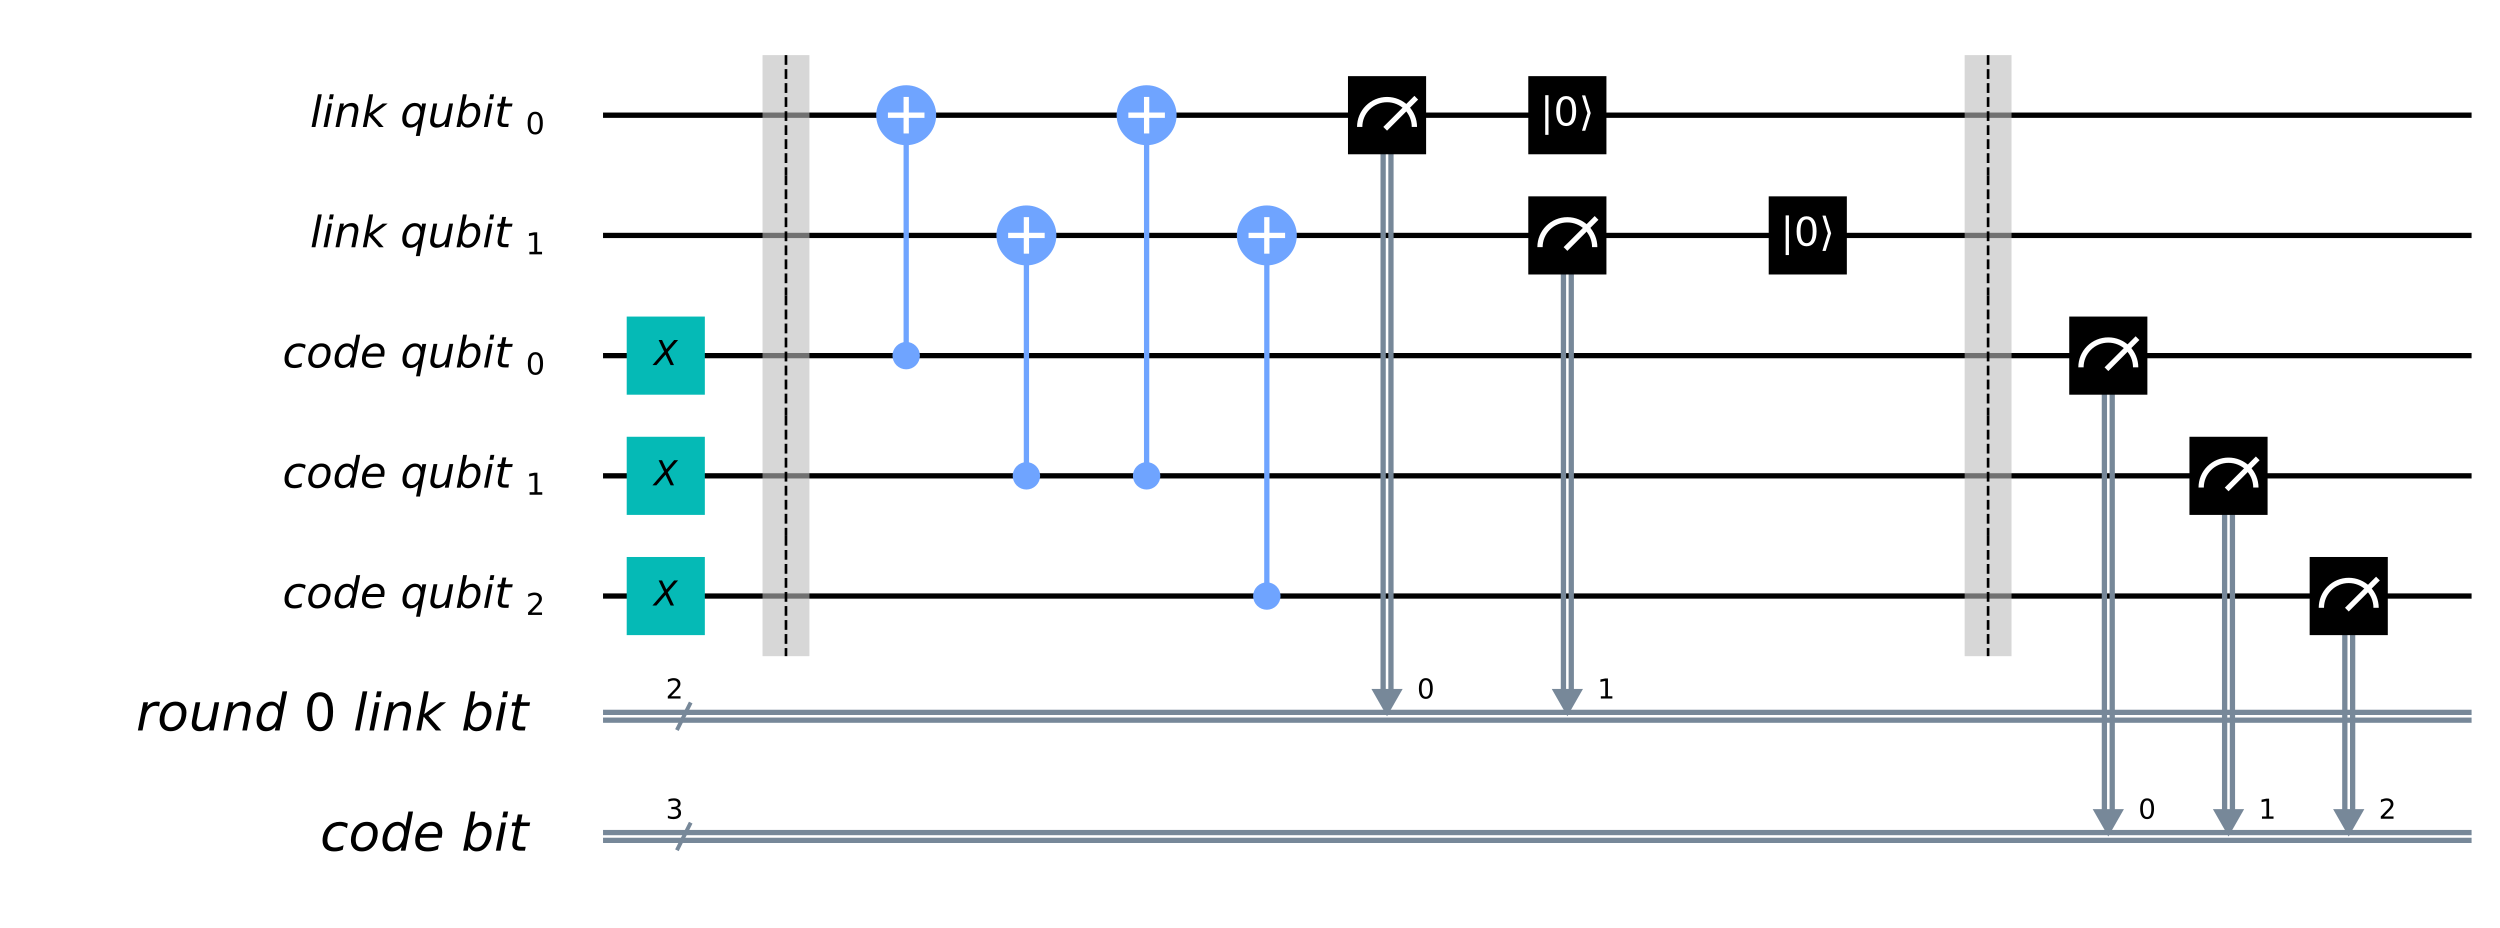 <?xml version="1.0" encoding="utf-8" standalone="no"?>
<!DOCTYPE svg PUBLIC "-//W3C//DTD SVG 1.1//EN"
  "http://www.w3.org/Graphics/SVG/1.1/DTD/svg11.dtd">
<!-- Created with matplotlib (https://matplotlib.org/) -->
<svg height="350.737pt" version="1.1" viewBox="0 0 945.236 350.737" width="945.236pt" xmlns="http://www.w3.org/2000/svg" xmlns:xlink="http://www.w3.org/1999/xlink">
 <defs>
  <style type="text/css">
*{stroke-linecap:butt;stroke-linejoin:round;}
  </style>
 </defs>
 <g id="figure_1">
  <g id="patch_1">
   <path d="M 0 350.737 
L 945.236 350.737 
L 945.236 0 
L 0 0 
z
" style="fill:#ffffff;"/>
  </g>
  <g id="axes_1">
   <g id="patch_2">
    <path clip-path="url(#p3648885c2e)" d="M 518.524 260.476 
L 530.341 260.476 
L 524.432 270.816 
z
" style="fill:#778899;"/>
   </g>
   <g id="patch_3">
    <path clip-path="url(#p3648885c2e)" d="M 586.7 260.476 
L 598.518 260.476 
L 592.609 270.816 
z
" style="fill:#778899;"/>
   </g>
   <g id="patch_4">
    <path clip-path="url(#p3648885c2e)" d="M 791.23 305.927 
L 803.047 305.927 
L 797.138 316.267 
z
" style="fill:#778899;"/>
   </g>
   <g id="patch_5">
    <path clip-path="url(#p3648885c2e)" d="M 836.681 305.927 
L 848.498 305.927 
L 842.589 316.267 
z
" style="fill:#778899;"/>
   </g>
   <g id="patch_6">
    <path clip-path="url(#p3648885c2e)" d="M 882.132 305.927 
L 893.949 305.927 
L 888.04 316.267 
z
" style="fill:#778899;"/>
   </g>
   <g id="line2d_1">
    <path clip-path="url(#p3648885c2e)" d="M 229.001 43.561 
L 933.491 43.561 
" style="fill:none;stroke:#000000;stroke-linecap:square;stroke-width:2;"/>
   </g>
   <g id="line2d_2">
    <path clip-path="url(#p3648885c2e)" d="M 229.001 89.012 
L 933.491 89.012 
" style="fill:none;stroke:#000000;stroke-linecap:square;stroke-width:2;"/>
   </g>
   <g id="line2d_3">
    <path clip-path="url(#p3648885c2e)" d="M 229.001 134.463 
L 933.491 134.463 
" style="fill:none;stroke:#000000;stroke-linecap:square;stroke-width:2;"/>
   </g>
   <g id="line2d_4">
    <path clip-path="url(#p3648885c2e)" d="M 229.001 179.914 
L 933.491 179.914 
" style="fill:none;stroke:#000000;stroke-linecap:square;stroke-width:2;"/>
   </g>
   <g id="line2d_5">
    <path clip-path="url(#p3648885c2e)" d="M 229.001 225.365 
L 933.491 225.365 
" style="fill:none;stroke:#000000;stroke-linecap:square;stroke-width:2;"/>
   </g>
   <g id="line2d_6">
    <path clip-path="url(#p3648885c2e)" d="M 229.001 269.339 
L 933.491 269.339 
" style="fill:none;stroke:#778899;stroke-linecap:square;stroke-width:2;"/>
   </g>
   <g id="line2d_7">
    <path clip-path="url(#p3648885c2e)" d="M 229.001 272.293 
L 933.491 272.293 
" style="fill:none;stroke:#778899;stroke-linecap:square;stroke-width:2;"/>
   </g>
   <g id="line2d_8">
    <path clip-path="url(#p3648885c2e)" d="M 229.001 314.79 
L 933.491 314.79 
" style="fill:none;stroke:#778899;stroke-linecap:square;stroke-width:2;"/>
   </g>
   <g id="line2d_9">
    <path clip-path="url(#p3648885c2e)" d="M 229.001 317.744 
L 933.491 317.744 
" style="fill:none;stroke:#778899;stroke-linecap:square;stroke-width:2;"/>
   </g>
   <g id="patch_7">
    <path clip-path="url(#p3648885c2e)" d="M 288.314 248.09 
L 306.04 248.09 
L 306.04 20.835 
L 288.314 20.835 
z
" style="fill:#bdbdbd;opacity:0.6;"/>
   </g>
   <g id="patch_8">
    <path clip-path="url(#p3648885c2e)" d="M 742.824 248.09 
L 760.55 248.09 
L 760.55 20.835 
L 742.824 20.835 
z
" style="fill:#bdbdbd;opacity:0.6;"/>
   </g>
   <g id="line2d_10">
    <path clip-path="url(#p3648885c2e)" d="M 342.628 134.463 
L 342.628 43.561 
" style="fill:none;stroke:#6fa4ff;stroke-linecap:square;stroke-width:2;"/>
   </g>
   <g id="line2d_11">
    <path clip-path="url(#p3648885c2e)" d="M 388.079 179.914 
L 388.079 89.012 
" style="fill:none;stroke:#6fa4ff;stroke-linecap:square;stroke-width:2;"/>
   </g>
   <g id="line2d_12">
    <path clip-path="url(#p3648885c2e)" d="M 433.53 179.914 
L 433.53 43.561 
" style="fill:none;stroke:#6fa4ff;stroke-linecap:square;stroke-width:2;"/>
   </g>
   <g id="line2d_13">
    <path clip-path="url(#p3648885c2e)" d="M 478.981 225.365 
L 478.981 89.012 
" style="fill:none;stroke:#6fa4ff;stroke-linecap:square;stroke-width:2;"/>
   </g>
   <g id="line2d_14">
    <path clip-path="url(#p3648885c2e)" d="M 525.91 43.561 
L 525.91 260.476 
" style="fill:none;stroke:#778899;stroke-linecap:square;stroke-width:2;"/>
   </g>
   <g id="line2d_15">
    <path clip-path="url(#p3648885c2e)" d="M 522.955 43.561 
L 522.955 260.476 
" style="fill:none;stroke:#778899;stroke-linecap:square;stroke-width:2;"/>
   </g>
   <g id="line2d_16">
    <path clip-path="url(#p3648885c2e)" d="M 594.086 89.012 
L 594.086 260.476 
" style="fill:none;stroke:#778899;stroke-linecap:square;stroke-width:2;"/>
   </g>
   <g id="line2d_17">
    <path clip-path="url(#p3648885c2e)" d="M 591.132 89.012 
L 591.132 260.476 
" style="fill:none;stroke:#778899;stroke-linecap:square;stroke-width:2;"/>
   </g>
   <g id="line2d_18">
    <path clip-path="url(#p3648885c2e)" d="M 798.616 134.463 
L 798.616 305.927 
" style="fill:none;stroke:#778899;stroke-linecap:square;stroke-width:2;"/>
   </g>
   <g id="line2d_19">
    <path clip-path="url(#p3648885c2e)" d="M 795.661 134.463 
L 795.661 305.927 
" style="fill:none;stroke:#778899;stroke-linecap:square;stroke-width:2;"/>
   </g>
   <g id="line2d_20">
    <path clip-path="url(#p3648885c2e)" d="M 844.067 179.914 
L 844.067 305.927 
" style="fill:none;stroke:#778899;stroke-linecap:square;stroke-width:2;"/>
   </g>
   <g id="line2d_21">
    <path clip-path="url(#p3648885c2e)" d="M 841.112 179.914 
L 841.112 305.927 
" style="fill:none;stroke:#778899;stroke-linecap:square;stroke-width:2;"/>
   </g>
   <g id="line2d_22">
    <path clip-path="url(#p3648885c2e)" d="M 889.518 225.365 
L 889.518 305.927 
" style="fill:none;stroke:#778899;stroke-linecap:square;stroke-width:2;"/>
   </g>
   <g id="line2d_23">
    <path clip-path="url(#p3648885c2e)" d="M 886.563 225.365 
L 886.563 305.927 
" style="fill:none;stroke:#778899;stroke-linecap:square;stroke-width:2;"/>
   </g>
   <g id="line2d_24">
    <path clip-path="url(#p3648885c2e)" d="M 256.271 275.361 
L 260.817 266.271 
" style="fill:none;stroke:#778899;stroke-linecap:square;stroke-width:1.5;"/>
   </g>
   <g id="line2d_25">
    <path clip-path="url(#p3648885c2e)" d="M 256.271 320.812 
L 260.817 311.722 
" style="fill:none;stroke:#778899;stroke-linecap:square;stroke-width:1.5;"/>
   </g>
   <g id="patch_9">
    <path clip-path="url(#p3648885c2e)" d="M 236.955 149.234 
L 266.498 149.234 
L 266.498 119.691 
L 236.955 119.691 
z
" style="fill:#05bab6;"/>
   </g>
   <g id="patch_10">
    <path clip-path="url(#p3648885c2e)" d="M 236.955 194.685 
L 266.498 194.685 
L 266.498 165.142 
L 236.955 165.142 
z
" style="fill:#05bab6;"/>
   </g>
   <g id="patch_11">
    <path clip-path="url(#p3648885c2e)" d="M 236.955 240.136 
L 266.498 240.136 
L 266.498 210.593 
L 236.955 210.593 
z
" style="fill:#05bab6;"/>
   </g>
   <g id="patch_12">
    <path clip-path="url(#p3648885c2e)" d="M 342.628 138.894 
C 343.804 138.894 344.931 138.427 345.762 137.596 
C 346.593 136.765 347.06 135.638 347.06 134.463 
C 347.06 133.288 346.593 132.16 345.762 131.329 
C 344.931 130.498 343.804 130.031 342.628 130.031 
C 341.453 130.031 340.326 130.498 339.495 131.329 
C 338.664 132.16 338.197 133.288 338.197 134.463 
C 338.197 135.638 338.664 136.765 339.495 137.596 
C 340.326 138.427 341.453 138.894 342.628 138.894 
z
" style="fill:#6fa4ff;stroke:#6fa4ff;stroke-linejoin:miter;stroke-width:1.5;"/>
   </g>
   <g id="patch_13">
    <path clip-path="url(#p3648885c2e)" d="M 342.628 53.901 
C 345.371 53.901 348.001 52.811 349.94 50.872 
C 351.879 48.933 352.968 46.303 352.968 43.561 
C 352.968 40.819 351.879 38.188 349.94 36.249 
C 348.001 34.31 345.371 33.221 342.628 33.221 
C 339.886 33.221 337.256 34.31 335.317 36.249 
C 333.378 38.188 332.288 40.819 332.288 43.561 
C 332.288 46.303 333.378 48.933 335.317 50.872 
C 337.256 52.811 339.886 53.901 342.628 53.901 
z
" style="fill:#6fa4ff;stroke:#6fa4ff;stroke-linejoin:miter;stroke-width:2;"/>
   </g>
   <g id="patch_14">
    <path clip-path="url(#p3648885c2e)" d="M 388.079 184.345 
C 389.255 184.345 390.382 183.878 391.213 183.047 
C 392.044 182.216 392.511 181.089 392.511 179.914 
C 392.511 178.739 392.044 177.611 391.213 176.78 
C 390.382 175.949 389.255 175.482 388.079 175.482 
C 386.904 175.482 385.777 175.949 384.946 176.78 
C 384.115 177.611 383.648 178.739 383.648 179.914 
C 383.648 181.089 384.115 182.216 384.946 183.047 
C 385.777 183.878 386.904 184.345 388.079 184.345 
z
" style="fill:#6fa4ff;stroke:#6fa4ff;stroke-linejoin:miter;stroke-width:1.5;"/>
   </g>
   <g id="patch_15">
    <path clip-path="url(#p3648885c2e)" d="M 388.079 99.352 
C 390.822 99.352 393.452 98.262 395.391 96.323 
C 397.33 94.384 398.419 91.754 398.419 89.012 
C 398.419 86.27 397.33 83.639 395.391 81.7 
C 393.452 79.761 390.822 78.672 388.079 78.672 
C 385.337 78.672 382.707 79.761 380.768 81.7 
C 378.829 83.639 377.739 86.27 377.739 89.012 
C 377.739 91.754 378.829 94.384 380.768 96.323 
C 382.707 98.262 385.337 99.352 388.079 99.352 
z
" style="fill:#6fa4ff;stroke:#6fa4ff;stroke-linejoin:miter;stroke-width:2;"/>
   </g>
   <g id="patch_16">
    <path clip-path="url(#p3648885c2e)" d="M 433.53 184.345 
C 434.706 184.345 435.833 183.878 436.664 183.047 
C 437.495 182.216 437.962 181.089 437.962 179.914 
C 437.962 178.739 437.495 177.611 436.664 176.78 
C 435.833 175.949 434.706 175.482 433.53 175.482 
C 432.355 175.482 431.228 175.949 430.397 176.78 
C 429.566 177.611 429.099 178.739 429.099 179.914 
C 429.099 181.089 429.566 182.216 430.397 183.047 
C 431.228 183.878 432.355 184.345 433.53 184.345 
z
" style="fill:#6fa4ff;stroke:#6fa4ff;stroke-linejoin:miter;stroke-width:1.5;"/>
   </g>
   <g id="patch_17">
    <path clip-path="url(#p3648885c2e)" d="M 433.53 53.901 
C 436.273 53.901 438.903 52.811 440.842 50.872 
C 442.781 48.933 443.87 46.303 443.87 43.561 
C 443.87 40.819 442.781 38.188 440.842 36.249 
C 438.903 34.31 436.273 33.221 433.53 33.221 
C 430.788 33.221 428.158 34.31 426.219 36.249 
C 424.28 38.188 423.19 40.819 423.19 43.561 
C 423.19 46.303 424.28 48.933 426.219 50.872 
C 428.158 52.811 430.788 53.901 433.53 53.901 
z
" style="fill:#6fa4ff;stroke:#6fa4ff;stroke-linejoin:miter;stroke-width:2;"/>
   </g>
   <g id="patch_18">
    <path clip-path="url(#p3648885c2e)" d="M 478.981 229.796 
C 480.157 229.796 481.284 229.329 482.115 228.498 
C 482.946 227.667 483.413 226.54 483.413 225.365 
C 483.413 224.19 482.946 223.062 482.115 222.231 
C 481.284 221.4 480.157 220.933 478.981 220.933 
C 477.806 220.933 476.679 221.4 475.848 222.231 
C 475.017 223.062 474.55 224.19 474.55 225.365 
C 474.55 226.54 475.017 227.667 475.848 228.498 
C 476.679 229.329 477.806 229.796 478.981 229.796 
z
" style="fill:#6fa4ff;stroke:#6fa4ff;stroke-linejoin:miter;stroke-width:1.5;"/>
   </g>
   <g id="patch_19">
    <path clip-path="url(#p3648885c2e)" d="M 478.981 99.352 
C 481.724 99.352 484.354 98.262 486.293 96.323 
C 488.232 94.384 489.321 91.754 489.321 89.012 
C 489.321 86.27 488.232 83.639 486.293 81.7 
C 484.354 79.761 481.724 78.672 478.981 78.672 
C 476.239 78.672 473.609 79.761 471.67 81.7 
C 469.731 83.639 468.641 86.27 468.641 89.012 
C 468.641 91.754 469.731 94.384 471.67 96.323 
C 473.609 98.262 476.239 99.352 478.981 99.352 
z
" style="fill:#6fa4ff;stroke:#6fa4ff;stroke-linejoin:miter;stroke-width:2;"/>
   </g>
   <g id="patch_20">
    <path clip-path="url(#p3648885c2e)" d="M 509.661 58.332 
L 539.204 58.332 
L 539.204 28.789 
L 509.661 28.789 
z
"/>
   </g>
   <g id="patch_21">
    <path clip-path="url(#p3648885c2e)" d="M 534.772 47.992 
C 534.772 45.251 533.682 42.619 531.744 40.681 
C 529.806 38.742 527.174 37.652 524.432 37.652 
C 521.691 37.652 519.059 38.742 517.121 40.681 
C 515.182 42.619 514.092 45.251 514.092 47.992 
" style="fill:none;stroke:#ffffff;stroke-linejoin:miter;stroke-width:2;"/>
   </g>
   <g id="patch_22">
    <path clip-path="url(#p3648885c2e)" d="M 577.837 103.783 
L 607.38 103.783 
L 607.38 74.24 
L 577.837 74.24 
z
"/>
   </g>
   <g id="patch_23">
    <path clip-path="url(#p3648885c2e)" d="M 602.949 93.443 
C 602.949 90.702 601.859 88.07 599.92 86.132 
C 597.982 84.193 595.35 83.103 592.609 83.103 
C 589.868 83.103 587.236 84.193 585.297 86.132 
C 583.359 88.07 582.269 90.702 582.269 93.443 
" style="fill:none;stroke:#ffffff;stroke-linejoin:miter;stroke-width:2;"/>
   </g>
   <g id="patch_24">
    <path clip-path="url(#p3648885c2e)" d="M 577.837 58.332 
L 607.38 58.332 
L 607.38 28.789 
L 577.837 28.789 
z
"/>
   </g>
   <g id="patch_25">
    <path clip-path="url(#p3648885c2e)" d="M 668.739 103.783 
L 698.282 103.783 
L 698.282 74.24 
L 668.739 74.24 
z
"/>
   </g>
   <g id="patch_26">
    <path clip-path="url(#p3648885c2e)" d="M 782.367 149.234 
L 811.91 149.234 
L 811.91 119.691 
L 782.367 119.691 
z
"/>
   </g>
   <g id="patch_27">
    <path clip-path="url(#p3648885c2e)" d="M 807.478 138.894 
C 807.478 136.153 806.388 133.521 804.45 131.583 
C 802.512 129.644 799.88 128.554 797.138 128.554 
C 794.397 128.554 791.765 129.644 789.827 131.583 
C 787.888 133.521 786.798 136.153 786.798 138.894 
" style="fill:none;stroke:#ffffff;stroke-linejoin:miter;stroke-width:2;"/>
   </g>
   <g id="patch_28">
    <path clip-path="url(#p3648885c2e)" d="M 827.818 194.685 
L 857.361 194.685 
L 857.361 165.142 
L 827.818 165.142 
z
"/>
   </g>
   <g id="patch_29">
    <path clip-path="url(#p3648885c2e)" d="M 852.929 184.345 
C 852.929 181.604 851.839 178.972 849.901 177.034 
C 847.963 175.095 845.331 174.005 842.589 174.005 
C 839.848 174.005 837.216 175.095 835.278 177.034 
C 833.339 178.972 832.249 181.604 832.249 184.345 
" style="fill:none;stroke:#ffffff;stroke-linejoin:miter;stroke-width:2;"/>
   </g>
   <g id="patch_30">
    <path clip-path="url(#p3648885c2e)" d="M 873.269 240.136 
L 902.812 240.136 
L 902.812 210.593 
L 873.269 210.593 
z
"/>
   </g>
   <g id="patch_31">
    <path clip-path="url(#p3648885c2e)" d="M 898.38 229.796 
C 898.38 227.055 897.29 224.423 895.352 222.485 
C 893.414 220.546 890.782 219.456 888.04 219.456 
C 885.299 219.456 882.667 220.546 880.729 222.485 
C 878.79 224.423 877.7 227.055 877.7 229.796 
" style="fill:none;stroke:#ffffff;stroke-linejoin:miter;stroke-width:2;"/>
   </g>
   <g id="line2d_26">
    <path clip-path="url(#p3648885c2e)" d="M 524.432 47.992 
L 534.772 37.652 
" style="fill:none;stroke:#ffffff;stroke-linecap:square;stroke-width:2;"/>
   </g>
   <g id="line2d_27">
    <path clip-path="url(#p3648885c2e)" d="M 592.609 93.443 
L 602.949 83.103 
" style="fill:none;stroke:#ffffff;stroke-linecap:square;stroke-width:2;"/>
   </g>
   <g id="line2d_28">
    <path clip-path="url(#p3648885c2e)" d="M 797.138 138.894 
L 807.478 128.554 
" style="fill:none;stroke:#ffffff;stroke-linecap:square;stroke-width:2;"/>
   </g>
   <g id="line2d_29">
    <path clip-path="url(#p3648885c2e)" d="M 842.589 184.345 
L 852.929 174.005 
" style="fill:none;stroke:#ffffff;stroke-linecap:square;stroke-width:2;"/>
   </g>
   <g id="line2d_30">
    <path clip-path="url(#p3648885c2e)" d="M 888.04 229.796 
L 898.38 219.456 
" style="fill:none;stroke:#ffffff;stroke-linecap:square;stroke-width:2;"/>
   </g>
   <g id="line2d_31">
    <path clip-path="url(#p3648885c2e)" d="M 297.177 20.835 
L 297.177 66.286 
" style="fill:none;stroke:#000000;stroke-dasharray:3.7,1.6;stroke-dashoffset:0;"/>
   </g>
   <g id="line2d_32">
    <path clip-path="url(#p3648885c2e)" d="M 297.177 66.286 
L 297.177 111.737 
" style="fill:none;stroke:#000000;stroke-dasharray:3.7,1.6;stroke-dashoffset:0;"/>
   </g>
   <g id="line2d_33">
    <path clip-path="url(#p3648885c2e)" d="M 297.177 111.737 
L 297.177 157.188 
" style="fill:none;stroke:#000000;stroke-dasharray:3.7,1.6;stroke-dashoffset:0;"/>
   </g>
   <g id="line2d_34">
    <path clip-path="url(#p3648885c2e)" d="M 297.177 157.188 
L 297.177 202.639 
" style="fill:none;stroke:#000000;stroke-dasharray:3.7,1.6;stroke-dashoffset:0;"/>
   </g>
   <g id="line2d_35">
    <path clip-path="url(#p3648885c2e)" d="M 297.177 202.639 
L 297.177 248.09 
" style="fill:none;stroke:#000000;stroke-dasharray:3.7,1.6;stroke-dashoffset:0;"/>
   </g>
   <g id="line2d_36">
    <path clip-path="url(#p3648885c2e)" d="M 342.628 49.469 
L 342.628 37.652 
" style="fill:none;stroke:#ffffff;stroke-linecap:square;stroke-width:2;"/>
   </g>
   <g id="line2d_37">
    <path clip-path="url(#p3648885c2e)" d="M 336.72 43.561 
L 348.537 43.561 
" style="fill:none;stroke:#ffffff;stroke-linecap:square;stroke-width:2;"/>
   </g>
   <g id="line2d_38">
    <path clip-path="url(#p3648885c2e)" d="M 388.079 94.92 
L 388.079 83.103 
" style="fill:none;stroke:#ffffff;stroke-linecap:square;stroke-width:2;"/>
   </g>
   <g id="line2d_39">
    <path clip-path="url(#p3648885c2e)" d="M 382.171 89.012 
L 393.988 89.012 
" style="fill:none;stroke:#ffffff;stroke-linecap:square;stroke-width:2;"/>
   </g>
   <g id="line2d_40">
    <path clip-path="url(#p3648885c2e)" d="M 433.53 49.469 
L 433.53 37.652 
" style="fill:none;stroke:#ffffff;stroke-linecap:square;stroke-width:2;"/>
   </g>
   <g id="line2d_41">
    <path clip-path="url(#p3648885c2e)" d="M 427.622 43.561 
L 439.439 43.561 
" style="fill:none;stroke:#ffffff;stroke-linecap:square;stroke-width:2;"/>
   </g>
   <g id="line2d_42">
    <path clip-path="url(#p3648885c2e)" d="M 478.981 94.92 
L 478.981 83.103 
" style="fill:none;stroke:#ffffff;stroke-linecap:square;stroke-width:2;"/>
   </g>
   <g id="line2d_43">
    <path clip-path="url(#p3648885c2e)" d="M 473.073 89.012 
L 484.89 89.012 
" style="fill:none;stroke:#ffffff;stroke-linecap:square;stroke-width:2;"/>
   </g>
   <g id="line2d_44">
    <path clip-path="url(#p3648885c2e)" d="M 751.687 20.835 
L 751.687 66.286 
" style="fill:none;stroke:#000000;stroke-dasharray:3.7,1.6;stroke-dashoffset:0;"/>
   </g>
   <g id="line2d_45">
    <path clip-path="url(#p3648885c2e)" d="M 751.687 66.286 
L 751.687 111.737 
" style="fill:none;stroke:#000000;stroke-dasharray:3.7,1.6;stroke-dashoffset:0;"/>
   </g>
   <g id="line2d_46">
    <path clip-path="url(#p3648885c2e)" d="M 751.687 111.737 
L 751.687 157.188 
" style="fill:none;stroke:#000000;stroke-dasharray:3.7,1.6;stroke-dashoffset:0;"/>
   </g>
   <g id="line2d_47">
    <path clip-path="url(#p3648885c2e)" d="M 751.687 157.188 
L 751.687 202.639 
" style="fill:none;stroke:#000000;stroke-dasharray:3.7,1.6;stroke-dashoffset:0;"/>
   </g>
   <g id="line2d_48">
    <path clip-path="url(#p3648885c2e)" d="M 751.687 202.639 
L 751.687 248.09 
" style="fill:none;stroke:#000000;stroke-dasharray:3.7,1.6;stroke-dashoffset:0;"/>
   </g>
   <g id="text_1">
    <g clip-path="url(#p3648885c2e)">
     <!-- $X$ -->
     <defs>
      <path d="M 13.719 72.906 
L 23.688 72.906 
L 36.188 46.578 
L 58.797 72.906 
L 70.312 72.906 
L 40.281 38.094 
L 58.406 0 
L 48.484 0 
L 33.797 30.719 
L 7.172 0 
L -4.297 0 
L 29.781 39.203 
z
" id="DejaVuSans-Oblique-88"/>
     </defs>
     <g transform="translate(247.241 138.05)scale(0.13 -0.13)">
      <use transform="translate(0 0.094)" xlink:href="#DejaVuSans-Oblique-88"/>
     </g>
    </g>
   </g>
   <g id="text_2">
    <g clip-path="url(#p3648885c2e)">
     <!-- $X$ -->
     <g transform="translate(247.241 183.501)scale(0.13 -0.13)">
      <use transform="translate(0 0.094)" xlink:href="#DejaVuSans-Oblique-88"/>
     </g>
    </g>
   </g>
   <g id="text_3">
    <g clip-path="url(#p3648885c2e)">
     <!-- $X$ -->
     <g transform="translate(247.241 228.952)scale(0.13 -0.13)">
      <use transform="translate(0 0.094)" xlink:href="#DejaVuSans-Oblique-88"/>
     </g>
    </g>
   </g>
   <g id="text_4">
    <g clip-path="url(#p3648885c2e)">
     <!-- 0 -->
     <defs>
      <path d="M 31.781 66.406 
Q 24.172 66.406 20.328 58.906 
Q 16.5 51.422 16.5 36.375 
Q 16.5 21.391 20.328 13.891 
Q 24.172 6.391 31.781 6.391 
Q 39.453 6.391 43.281 13.891 
Q 47.125 21.391 47.125 36.375 
Q 47.125 51.422 43.281 58.906 
Q 39.453 66.406 31.781 66.406 
z
M 31.781 74.219 
Q 44.047 74.219 50.516 64.516 
Q 56.984 54.828 56.984 36.375 
Q 56.984 17.969 50.516 8.266 
Q 44.047 -1.422 31.781 -1.422 
Q 19.531 -1.422 13.062 8.266 
Q 6.594 17.969 6.594 36.375 
Q 6.594 54.828 13.062 64.516 
Q 19.531 74.219 31.781 74.219 
z
" id="DejaVuSans-48"/>
     </defs>
     <g transform="translate(535.795 264.108)scale(0.104 -0.104)">
      <use xlink:href="#DejaVuSans-48"/>
     </g>
    </g>
   </g>
   <g id="text_5">
    <g clip-path="url(#p3648885c2e)">
     <!-- 1 -->
     <defs>
      <path d="M 12.406 8.297 
L 28.516 8.297 
L 28.516 63.922 
L 10.984 60.406 
L 10.984 69.391 
L 28.422 72.906 
L 38.281 72.906 
L 38.281 8.297 
L 54.391 8.297 
L 54.391 0 
L 12.406 0 
z
" id="DejaVuSans-49"/>
     </defs>
     <g transform="translate(603.972 264.108)scale(0.104 -0.104)">
      <use xlink:href="#DejaVuSans-49"/>
     </g>
    </g>
   </g>
   <g id="text_6">
    <g clip-path="url(#p3648885c2e)">
     <!-- $\left|0\right\rangle$ -->
     <defs>
      <path d="M 21 76.422 
L 21 -23.578 
L 12.703 -23.578 
L 12.703 76.422 
z
" id="DejaVuSans-124"/>
      <path d="M 30.078 31.344 
L 16.312 -13.188 
L 8.016 -13.188 
L 21.781 31.344 
L 8.016 75.875 
L 16.312 75.875 
z
" id="DejaVuSans-10217"/>
     </defs>
     <g style="fill:#ffffff;" transform="translate(582.334 47.536)scale(0.15 -0.15)">
      <use transform="translate(0 0.578)" xlink:href="#DejaVuSans-124"/>
      <use transform="translate(33.691 0.578)" xlink:href="#DejaVuSans-48"/>
      <use transform="translate(97.314 0.578)" xlink:href="#DejaVuSans-10217"/>
     </g>
    </g>
   </g>
   <g id="text_7">
    <g clip-path="url(#p3648885c2e)">
     <!-- $\left|0\right\rangle$ -->
     <g style="fill:#ffffff;" transform="translate(673.236 92.987)scale(0.15 -0.15)">
      <use transform="translate(0 0.578)" xlink:href="#DejaVuSans-124"/>
      <use transform="translate(33.691 0.578)" xlink:href="#DejaVuSans-48"/>
      <use transform="translate(97.314 0.578)" xlink:href="#DejaVuSans-10217"/>
     </g>
    </g>
   </g>
   <g id="text_8">
    <g clip-path="url(#p3648885c2e)">
     <!-- 0 -->
     <g transform="translate(808.501 309.559)scale(0.104 -0.104)">
      <use xlink:href="#DejaVuSans-48"/>
     </g>
    </g>
   </g>
   <g id="text_9">
    <g clip-path="url(#p3648885c2e)">
     <!-- 1 -->
     <g transform="translate(853.952 309.559)scale(0.104 -0.104)">
      <use xlink:href="#DejaVuSans-49"/>
     </g>
    </g>
   </g>
   <g id="text_10">
    <g clip-path="url(#p3648885c2e)">
     <!-- 2 -->
     <defs>
      <path d="M 19.188 8.297 
L 53.609 8.297 
L 53.609 0 
L 7.328 0 
L 7.328 8.297 
Q 12.938 14.109 22.625 23.891 
Q 32.328 33.688 34.812 36.531 
Q 39.547 41.844 41.422 45.531 
Q 43.312 49.219 43.312 52.781 
Q 43.312 58.594 39.234 62.25 
Q 35.156 65.922 28.609 65.922 
Q 23.969 65.922 18.812 64.312 
Q 13.672 62.703 7.812 59.422 
L 7.812 69.391 
Q 13.766 71.781 18.938 73 
Q 24.125 74.219 28.422 74.219 
Q 39.75 74.219 46.484 68.547 
Q 53.219 62.891 53.219 53.422 
Q 53.219 48.922 51.531 44.891 
Q 49.859 40.875 45.406 35.406 
Q 44.188 33.984 37.641 27.219 
Q 31.109 20.453 19.188 8.297 
z
" id="DejaVuSans-50"/>
     </defs>
     <g transform="translate(899.403 309.559)scale(0.104 -0.104)">
      <use xlink:href="#DejaVuSans-50"/>
     </g>
    </g>
   </g>
   <g id="text_11">
    <g clip-path="url(#p3648885c2e)">
     <!-- $link\ qubit\ _{0}$ -->
     <defs>
      <path d="M 18.312 75.984 
L 27.297 75.984 
L 12.5 0 
L 3.516 0 
z
" id="DejaVuSans-Oblique-108"/>
      <path d="M 18.312 75.984 
L 27.297 75.984 
L 25.094 64.594 
L 16.109 64.594 
z
M 14.203 54.688 
L 23.188 54.688 
L 12.5 0 
L 3.516 0 
z
" id="DejaVuSans-Oblique-105"/>
      <path d="M 55.719 33.016 
L 49.312 0 
L 40.281 0 
L 46.688 32.672 
Q 47.125 34.969 47.359 36.719 
Q 47.609 38.484 47.609 39.5 
Q 47.609 43.609 45.016 45.891 
Q 42.438 48.188 37.797 48.188 
Q 30.562 48.188 25.344 43.375 
Q 20.125 38.578 18.5 30.328 
L 12.5 0 
L 3.516 0 
L 14.109 54.688 
L 23.094 54.688 
L 21.297 46.094 
Q 25.047 50.828 30.312 53.406 
Q 35.594 56 41.406 56 
Q 48.641 56 52.609 52.094 
Q 56.594 48.188 56.594 41.109 
Q 56.594 39.359 56.375 37.359 
Q 56.156 35.359 55.719 33.016 
z
" id="DejaVuSans-Oblique-110"/>
      <path d="M 18.312 75.984 
L 27.297 75.984 
L 18.703 31.688 
L 49.516 54.688 
L 61.188 54.688 
L 26.812 28.516 
L 51.906 0 
L 41.016 0 
L 17.672 26.703 
L 12.5 0 
L 3.516 0 
z
" id="DejaVuSans-Oblique-107"/>
      <path d="M 41.703 8.203 
Q 38.094 3.469 33.172 1.016 
Q 28.266 -1.422 22.312 -1.422 
Q 14.016 -1.422 9.297 4.172 
Q 4.594 9.766 4.594 19.578 
Q 4.594 27.484 7.5 34.859 
Q 10.406 42.234 15.828 48.094 
Q 19.344 51.906 23.906 53.953 
Q 28.469 56 33.5 56 
Q 39.547 56 43.453 53.609 
Q 47.359 51.219 49.125 46.391 
L 50.688 54.594 
L 59.719 54.594 
L 45.125 -20.609 
L 36.078 -20.609 
z
M 13.922 20.906 
Q 13.922 13.672 16.938 9.891 
Q 19.969 6.109 25.688 6.109 
Q 34.188 6.109 40.188 14.234 
Q 46.188 22.359 46.188 33.984 
Q 46.188 41.016 43.078 44.75 
Q 39.984 48.484 34.188 48.484 
Q 29.938 48.484 26.312 46.5 
Q 22.703 44.531 20.016 40.719 
Q 17.188 36.719 15.547 31.344 
Q 13.922 25.984 13.922 20.906 
z
" id="DejaVuSans-Oblique-113"/>
      <path d="M 6.688 21.688 
L 13.094 54.688 
L 22.125 54.688 
L 15.719 22.016 
Q 15.234 19.625 15.016 17.922 
Q 14.797 16.219 14.797 15.094 
Q 14.797 10.938 17.328 8.656 
Q 19.875 6.391 24.516 6.391 
Q 31.734 6.391 37 11.266 
Q 42.281 16.156 43.891 24.422 
L 49.906 54.688 
L 58.891 54.688 
L 48.297 0 
L 39.312 0 
L 41.109 8.594 
Q 37.312 3.812 32.062 1.188 
Q 26.812 -1.422 20.906 -1.422 
Q 13.719 -1.422 9.719 2.516 
Q 5.719 6.453 5.719 13.484 
Q 5.719 14.938 5.953 17.141 
Q 6.203 19.344 6.688 21.688 
z
" id="DejaVuSans-Oblique-117"/>
      <path d="M 49.516 33.406 
Q 49.516 40.484 46.266 44.484 
Q 43.016 48.484 37.312 48.484 
Q 33.156 48.484 29.516 46.453 
Q 25.875 44.438 23.188 40.578 
Q 20.359 36.531 18.719 31.172 
Q 17.094 25.828 17.094 20.516 
Q 17.094 13.766 20.281 9.938 
Q 23.484 6.109 29.109 6.109 
Q 33.344 6.109 36.953 8.078 
Q 40.578 10.062 43.312 13.922 
Q 46.094 17.922 47.797 23.234 
Q 49.516 28.562 49.516 33.406 
z
M 21.578 46.391 
Q 24.906 50.875 29.906 53.438 
Q 34.906 56 40.375 56 
Q 48.781 56 53.734 50.328 
Q 58.688 44.672 58.688 35.016 
Q 58.688 27.094 55.781 19.672 
Q 52.875 12.25 47.516 6.5 
Q 44 2.688 39.406 0.625 
Q 34.812 -1.422 29.781 -1.422 
Q 24.469 -1.422 20.562 1.016 
Q 16.656 3.469 14.203 8.297 
L 12.594 0 
L 3.609 0 
L 18.406 75.984 
L 27.391 75.984 
z
" id="DejaVuSans-Oblique-98"/>
      <path d="M 42.281 54.688 
L 40.922 47.703 
L 23 47.703 
L 17.188 18.016 
Q 16.891 16.359 16.75 15.234 
Q 16.609 14.109 16.609 13.484 
Q 16.609 10.359 18.484 8.938 
Q 20.359 7.516 24.516 7.516 
L 33.594 7.516 
L 32.078 0 
L 23.484 0 
Q 15.484 0 11.547 3.125 
Q 7.625 6.25 7.625 12.594 
Q 7.625 13.719 7.766 15.062 
Q 7.906 16.406 8.203 18.016 
L 14.016 47.703 
L 6.391 47.703 
L 7.812 54.688 
L 15.281 54.688 
L 18.312 70.219 
L 27.297 70.219 
L 24.312 54.688 
z
" id="DejaVuSans-Oblique-116"/>
     </defs>
     <g transform="translate(117.225 48.03)scale(0.163 -0.163)">
      <use transform="translate(0 0.016)" xlink:href="#DejaVuSans-Oblique-108"/>
      <use transform="translate(27.783 0.016)" xlink:href="#DejaVuSans-Oblique-105"/>
      <use transform="translate(55.566 0.016)" xlink:href="#DejaVuSans-Oblique-110"/>
      <use transform="translate(118.945 0.016)" xlink:href="#DejaVuSans-Oblique-107"/>
      <use transform="translate(209.326 0.016)" xlink:href="#DejaVuSans-Oblique-113"/>
      <use transform="translate(272.802 0.016)" xlink:href="#DejaVuSans-Oblique-117"/>
      <use transform="translate(336.181 0.016)" xlink:href="#DejaVuSans-Oblique-98"/>
      <use transform="translate(399.658 0.016)" xlink:href="#DejaVuSans-Oblique-105"/>
      <use transform="translate(427.441 0.016)" xlink:href="#DejaVuSans-Oblique-116"/>
      <use transform="translate(500.077 -16.391)scale(0.7)" xlink:href="#DejaVuSans-48"/>
     </g>
    </g>
   </g>
   <g id="text_12">
    <g clip-path="url(#p3648885c2e)">
     <!-- $link\ qubit\ _{1}$ -->
     <g transform="translate(117.225 93.481)scale(0.163 -0.163)">
      <use transform="translate(0 0.016)" xlink:href="#DejaVuSans-Oblique-108"/>
      <use transform="translate(27.783 0.016)" xlink:href="#DejaVuSans-Oblique-105"/>
      <use transform="translate(55.566 0.016)" xlink:href="#DejaVuSans-Oblique-110"/>
      <use transform="translate(118.945 0.016)" xlink:href="#DejaVuSans-Oblique-107"/>
      <use transform="translate(209.326 0.016)" xlink:href="#DejaVuSans-Oblique-113"/>
      <use transform="translate(272.802 0.016)" xlink:href="#DejaVuSans-Oblique-117"/>
      <use transform="translate(336.181 0.016)" xlink:href="#DejaVuSans-Oblique-98"/>
      <use transform="translate(399.658 0.016)" xlink:href="#DejaVuSans-Oblique-105"/>
      <use transform="translate(427.441 0.016)" xlink:href="#DejaVuSans-Oblique-116"/>
      <use transform="translate(500.077 -16.391)scale(0.7)" xlink:href="#DejaVuSans-49"/>
     </g>
    </g>
   </g>
   <g id="text_13">
    <g clip-path="url(#p3648885c2e)">
     <!-- $code\ qubit\ _{0}$ -->
     <defs>
      <path d="M 53.609 52.594 
L 51.812 43.703 
Q 48.578 46.047 44.938 47.219 
Q 41.312 48.391 37.406 48.391 
Q 33.109 48.391 29.219 46.875 
Q 25.344 45.359 22.703 42.578 
Q 18.5 38.328 16.203 32.609 
Q 13.922 26.906 13.922 20.797 
Q 13.922 13.422 17.609 9.812 
Q 21.297 6.203 28.812 6.203 
Q 32.516 6.203 36.688 7.328 
Q 40.875 8.453 45.406 10.688 
L 43.703 1.812 
Q 39.797 0.203 35.672 -0.609 
Q 31.547 -1.422 27.203 -1.422 
Q 16.312 -1.422 10.453 4.016 
Q 4.594 9.469 4.594 19.578 
Q 4.594 28.078 7.641 35.234 
Q 10.688 42.391 16.703 48.094 
Q 20.797 52 26.312 54 
Q 31.844 56 38.375 56 
Q 42.188 56 45.938 55.141 
Q 49.703 54.297 53.609 52.594 
z
" id="DejaVuSans-Oblique-99"/>
      <path d="M 25.391 -1.422 
Q 15.766 -1.422 10.172 4.516 
Q 4.594 10.453 4.594 20.703 
Q 4.594 26.656 6.516 32.828 
Q 8.453 39.016 11.531 43.219 
Q 16.359 49.75 22.312 52.875 
Q 28.266 56 35.797 56 
Q 45.125 56 50.859 50.188 
Q 56.594 44.391 56.594 35.016 
Q 56.594 28.516 54.688 22.062 
Q 52.781 15.625 49.703 11.375 
Q 44.922 4.828 38.969 1.703 
Q 33.016 -1.422 25.391 -1.422 
z
M 13.922 21 
Q 13.922 13.578 17.016 9.891 
Q 20.125 6.203 26.422 6.203 
Q 35.453 6.203 41.375 14.078 
Q 47.312 21.969 47.312 34.078 
Q 47.312 41.156 44.141 44.766 
Q 40.969 48.391 34.812 48.391 
Q 29.734 48.391 25.781 46.016 
Q 21.828 43.656 18.703 38.812 
Q 16.406 35.203 15.156 30.562 
Q 13.922 25.922 13.922 21 
z
" id="DejaVuSans-Oblique-111"/>
      <path d="M 41.797 8.203 
Q 38.188 3.469 33.25 1.016 
Q 28.328 -1.422 22.312 -1.422 
Q 14.109 -1.422 9.344 4.172 
Q 4.594 9.766 4.594 19.484 
Q 4.594 27.594 7.469 34.938 
Q 10.359 42.281 15.828 48.094 
Q 19.438 51.953 23.969 53.969 
Q 28.516 56 33.5 56 
Q 38.766 56 42.797 53.453 
Q 46.828 50.922 49.031 46.188 
L 54.891 75.984 
L 63.922 75.984 
L 49.125 0 
L 40.094 0 
z
M 13.922 21.094 
Q 13.922 14.016 17.109 10.062 
Q 20.312 6.109 25.984 6.109 
Q 30.172 6.109 33.766 8.125 
Q 37.359 10.156 40.094 14.109 
Q 42.969 18.219 44.625 23.578 
Q 46.297 28.953 46.297 34.188 
Q 46.297 40.969 43.094 44.766 
Q 39.891 48.578 34.281 48.578 
Q 30.031 48.578 26.359 46.578 
Q 22.703 44.578 20.125 40.828 
Q 17.281 36.766 15.594 31.391 
Q 13.922 26.031 13.922 21.094 
z
" id="DejaVuSans-Oblique-100"/>
      <path d="M 48.094 32.234 
Q 48.25 33.016 48.312 33.844 
Q 48.391 34.672 48.391 35.5 
Q 48.391 41.453 44.891 44.922 
Q 41.406 48.391 35.406 48.391 
Q 28.719 48.391 23.578 44.156 
Q 18.453 39.938 15.828 32.172 
z
M 55.906 25.203 
L 14.109 25.203 
Q 13.812 23.344 13.719 22.266 
Q 13.625 21.188 13.625 20.406 
Q 13.625 13.625 17.797 9.906 
Q 21.969 6.203 29.594 6.203 
Q 35.453 6.203 40.672 7.516 
Q 45.906 8.844 50.391 11.375 
L 48.688 2.484 
Q 43.844 0.531 38.688 -0.438 
Q 33.547 -1.422 28.219 -1.422 
Q 16.844 -1.422 10.719 4.016 
Q 4.594 9.469 4.594 19.484 
Q 4.594 28.031 7.641 35.375 
Q 10.688 42.719 16.609 48.484 
Q 20.406 52.094 25.656 54.047 
Q 30.906 56 36.812 56 
Q 46.094 56 51.578 50.438 
Q 57.078 44.875 57.078 35.5 
Q 57.078 33.25 56.781 30.688 
Q 56.5 28.125 55.906 25.203 
z
" id="DejaVuSans-Oblique-101"/>
     </defs>
     <g transform="translate(106.825 138.932)scale(0.163 -0.163)">
      <use transform="translate(0 0.016)" xlink:href="#DejaVuSans-Oblique-99"/>
      <use transform="translate(54.98 0.016)" xlink:href="#DejaVuSans-Oblique-111"/>
      <use transform="translate(116.162 0.016)" xlink:href="#DejaVuSans-Oblique-100"/>
      <use transform="translate(179.639 0.016)" xlink:href="#DejaVuSans-Oblique-101"/>
      <use transform="translate(273.632 0.016)" xlink:href="#DejaVuSans-Oblique-113"/>
      <use transform="translate(337.109 0.016)" xlink:href="#DejaVuSans-Oblique-117"/>
      <use transform="translate(400.488 0.016)" xlink:href="#DejaVuSans-Oblique-98"/>
      <use transform="translate(463.965 0.016)" xlink:href="#DejaVuSans-Oblique-105"/>
      <use transform="translate(491.748 0.016)" xlink:href="#DejaVuSans-Oblique-116"/>
      <use transform="translate(564.384 -16.391)scale(0.7)" xlink:href="#DejaVuSans-48"/>
     </g>
    </g>
   </g>
   <g id="text_14">
    <g clip-path="url(#p3648885c2e)">
     <!-- $code\ qubit\ _{1}$ -->
     <g transform="translate(106.825 184.383)scale(0.163 -0.163)">
      <use transform="translate(0 0.016)" xlink:href="#DejaVuSans-Oblique-99"/>
      <use transform="translate(54.98 0.016)" xlink:href="#DejaVuSans-Oblique-111"/>
      <use transform="translate(116.162 0.016)" xlink:href="#DejaVuSans-Oblique-100"/>
      <use transform="translate(179.639 0.016)" xlink:href="#DejaVuSans-Oblique-101"/>
      <use transform="translate(273.632 0.016)" xlink:href="#DejaVuSans-Oblique-113"/>
      <use transform="translate(337.109 0.016)" xlink:href="#DejaVuSans-Oblique-117"/>
      <use transform="translate(400.488 0.016)" xlink:href="#DejaVuSans-Oblique-98"/>
      <use transform="translate(463.965 0.016)" xlink:href="#DejaVuSans-Oblique-105"/>
      <use transform="translate(491.748 0.016)" xlink:href="#DejaVuSans-Oblique-116"/>
      <use transform="translate(564.384 -16.391)scale(0.7)" xlink:href="#DejaVuSans-49"/>
     </g>
    </g>
   </g>
   <g id="text_15">
    <g clip-path="url(#p3648885c2e)">
     <!-- $code\ qubit\ _{2}$ -->
     <g transform="translate(106.825 229.834)scale(0.163 -0.163)">
      <use transform="translate(0 0.016)" xlink:href="#DejaVuSans-Oblique-99"/>
      <use transform="translate(54.98 0.016)" xlink:href="#DejaVuSans-Oblique-111"/>
      <use transform="translate(116.162 0.016)" xlink:href="#DejaVuSans-Oblique-100"/>
      <use transform="translate(179.639 0.016)" xlink:href="#DejaVuSans-Oblique-101"/>
      <use transform="translate(273.632 0.016)" xlink:href="#DejaVuSans-Oblique-113"/>
      <use transform="translate(337.109 0.016)" xlink:href="#DejaVuSans-Oblique-117"/>
      <use transform="translate(400.488 0.016)" xlink:href="#DejaVuSans-Oblique-98"/>
      <use transform="translate(463.965 0.016)" xlink:href="#DejaVuSans-Oblique-105"/>
      <use transform="translate(491.748 0.016)" xlink:href="#DejaVuSans-Oblique-116"/>
      <use transform="translate(564.384 -16.391)scale(0.7)" xlink:href="#DejaVuSans-50"/>
     </g>
    </g>
   </g>
   <g id="text_16">
    <g clip-path="url(#p3648885c2e)">
     <!-- 2 -->
     <g transform="translate(251.726 264.108)scale(0.104 -0.104)">
      <use xlink:href="#DejaVuSans-50"/>
     </g>
    </g>
   </g>
   <g id="text_17">
    <g clip-path="url(#p3648885c2e)">
     <!-- $round\ 0\ link\ bit\ $ -->
     <defs>
      <path d="M 44.578 46.391 
Q 43.219 47.125 41.453 47.516 
Q 39.703 47.906 37.703 47.906 
Q 30.516 47.906 25.141 42.453 
Q 19.781 37.016 18.016 27.875 
L 12.5 0 
L 3.516 0 
L 14.203 54.688 
L 23.188 54.688 
L 21.484 46.188 
Q 25.047 50.922 30 53.453 
Q 34.969 56 40.578 56 
Q 42.047 56 43.453 55.828 
Q 44.875 55.672 46.297 55.281 
z
" id="DejaVuSans-Oblique-114"/>
     </defs>
     <g transform="translate(51.445 276.197)scale(0.195 -0.195)">
      <use transform="translate(0 0.016)" xlink:href="#DejaVuSans-Oblique-114"/>
      <use transform="translate(41.113 0.016)" xlink:href="#DejaVuSans-Oblique-111"/>
      <use transform="translate(102.295 0.016)" xlink:href="#DejaVuSans-Oblique-117"/>
      <use transform="translate(165.674 0.016)" xlink:href="#DejaVuSans-Oblique-110"/>
      <use transform="translate(229.053 0.016)" xlink:href="#DejaVuSans-Oblique-100"/>
      <use transform="translate(325 0.016)" xlink:href="#DejaVuSans-48"/>
      <use transform="translate(421.093 0.016)" xlink:href="#DejaVuSans-Oblique-108"/>
      <use transform="translate(448.876 0.016)" xlink:href="#DejaVuSans-Oblique-105"/>
      <use transform="translate(476.66 0.016)" xlink:href="#DejaVuSans-Oblique-110"/>
      <use transform="translate(540.038 0.016)" xlink:href="#DejaVuSans-Oblique-107"/>
      <use transform="translate(630.419 0.016)" xlink:href="#DejaVuSans-Oblique-98"/>
      <use transform="translate(693.896 0.016)" xlink:href="#DejaVuSans-Oblique-105"/>
      <use transform="translate(721.679 0.016)" xlink:href="#DejaVuSans-Oblique-116"/>
     </g>
    </g>
   </g>
   <g id="text_18">
    <g clip-path="url(#p3648885c2e)">
     <!-- 3 -->
     <defs>
      <path d="M 40.578 39.312 
Q 47.656 37.797 51.625 33 
Q 55.609 28.219 55.609 21.188 
Q 55.609 10.406 48.188 4.484 
Q 40.766 -1.422 27.094 -1.422 
Q 22.516 -1.422 17.656 -0.516 
Q 12.797 0.391 7.625 2.203 
L 7.625 11.719 
Q 11.719 9.328 16.594 8.109 
Q 21.484 6.891 26.812 6.891 
Q 36.078 6.891 40.938 10.547 
Q 45.797 14.203 45.797 21.188 
Q 45.797 27.641 41.281 31.266 
Q 36.766 34.906 28.719 34.906 
L 20.219 34.906 
L 20.219 43.016 
L 29.109 43.016 
Q 36.375 43.016 40.234 45.922 
Q 44.094 48.828 44.094 54.297 
Q 44.094 59.906 40.109 62.906 
Q 36.141 65.922 28.719 65.922 
Q 24.656 65.922 20.016 65.031 
Q 15.375 64.156 9.812 62.312 
L 9.812 71.094 
Q 15.438 72.656 20.344 73.438 
Q 25.25 74.219 29.594 74.219 
Q 40.828 74.219 47.359 69.109 
Q 53.906 64.016 53.906 55.328 
Q 53.906 49.266 50.438 45.094 
Q 46.969 40.922 40.578 39.312 
z
" id="DejaVuSans-51"/>
     </defs>
     <g transform="translate(251.726 309.559)scale(0.104 -0.104)">
      <use xlink:href="#DejaVuSans-51"/>
     </g>
    </g>
   </g>
   <g id="text_19">
    <g clip-path="url(#p3648885c2e)">
     <!-- $code\ bit\ $ -->
     <g transform="translate(121.06 321.648)scale(0.195 -0.195)">
      <use transform="translate(0 0.016)" xlink:href="#DejaVuSans-Oblique-99"/>
      <use transform="translate(54.98 0.016)" xlink:href="#DejaVuSans-Oblique-111"/>
      <use transform="translate(116.162 0.016)" xlink:href="#DejaVuSans-Oblique-100"/>
      <use transform="translate(179.639 0.016)" xlink:href="#DejaVuSans-Oblique-101"/>
      <use transform="translate(273.632 0.016)" xlink:href="#DejaVuSans-Oblique-98"/>
      <use transform="translate(337.109 0.016)" xlink:href="#DejaVuSans-Oblique-105"/>
      <use transform="translate(364.892 0.016)" xlink:href="#DejaVuSans-Oblique-116"/>
     </g>
    </g>
   </g>
  </g>
 </g>
 <defs>
  <clipPath id="p3648885c2e">
   <rect height="336.337" width="930.836" x="7.2" y="7.2"/>
  </clipPath>
 </defs>
</svg>
